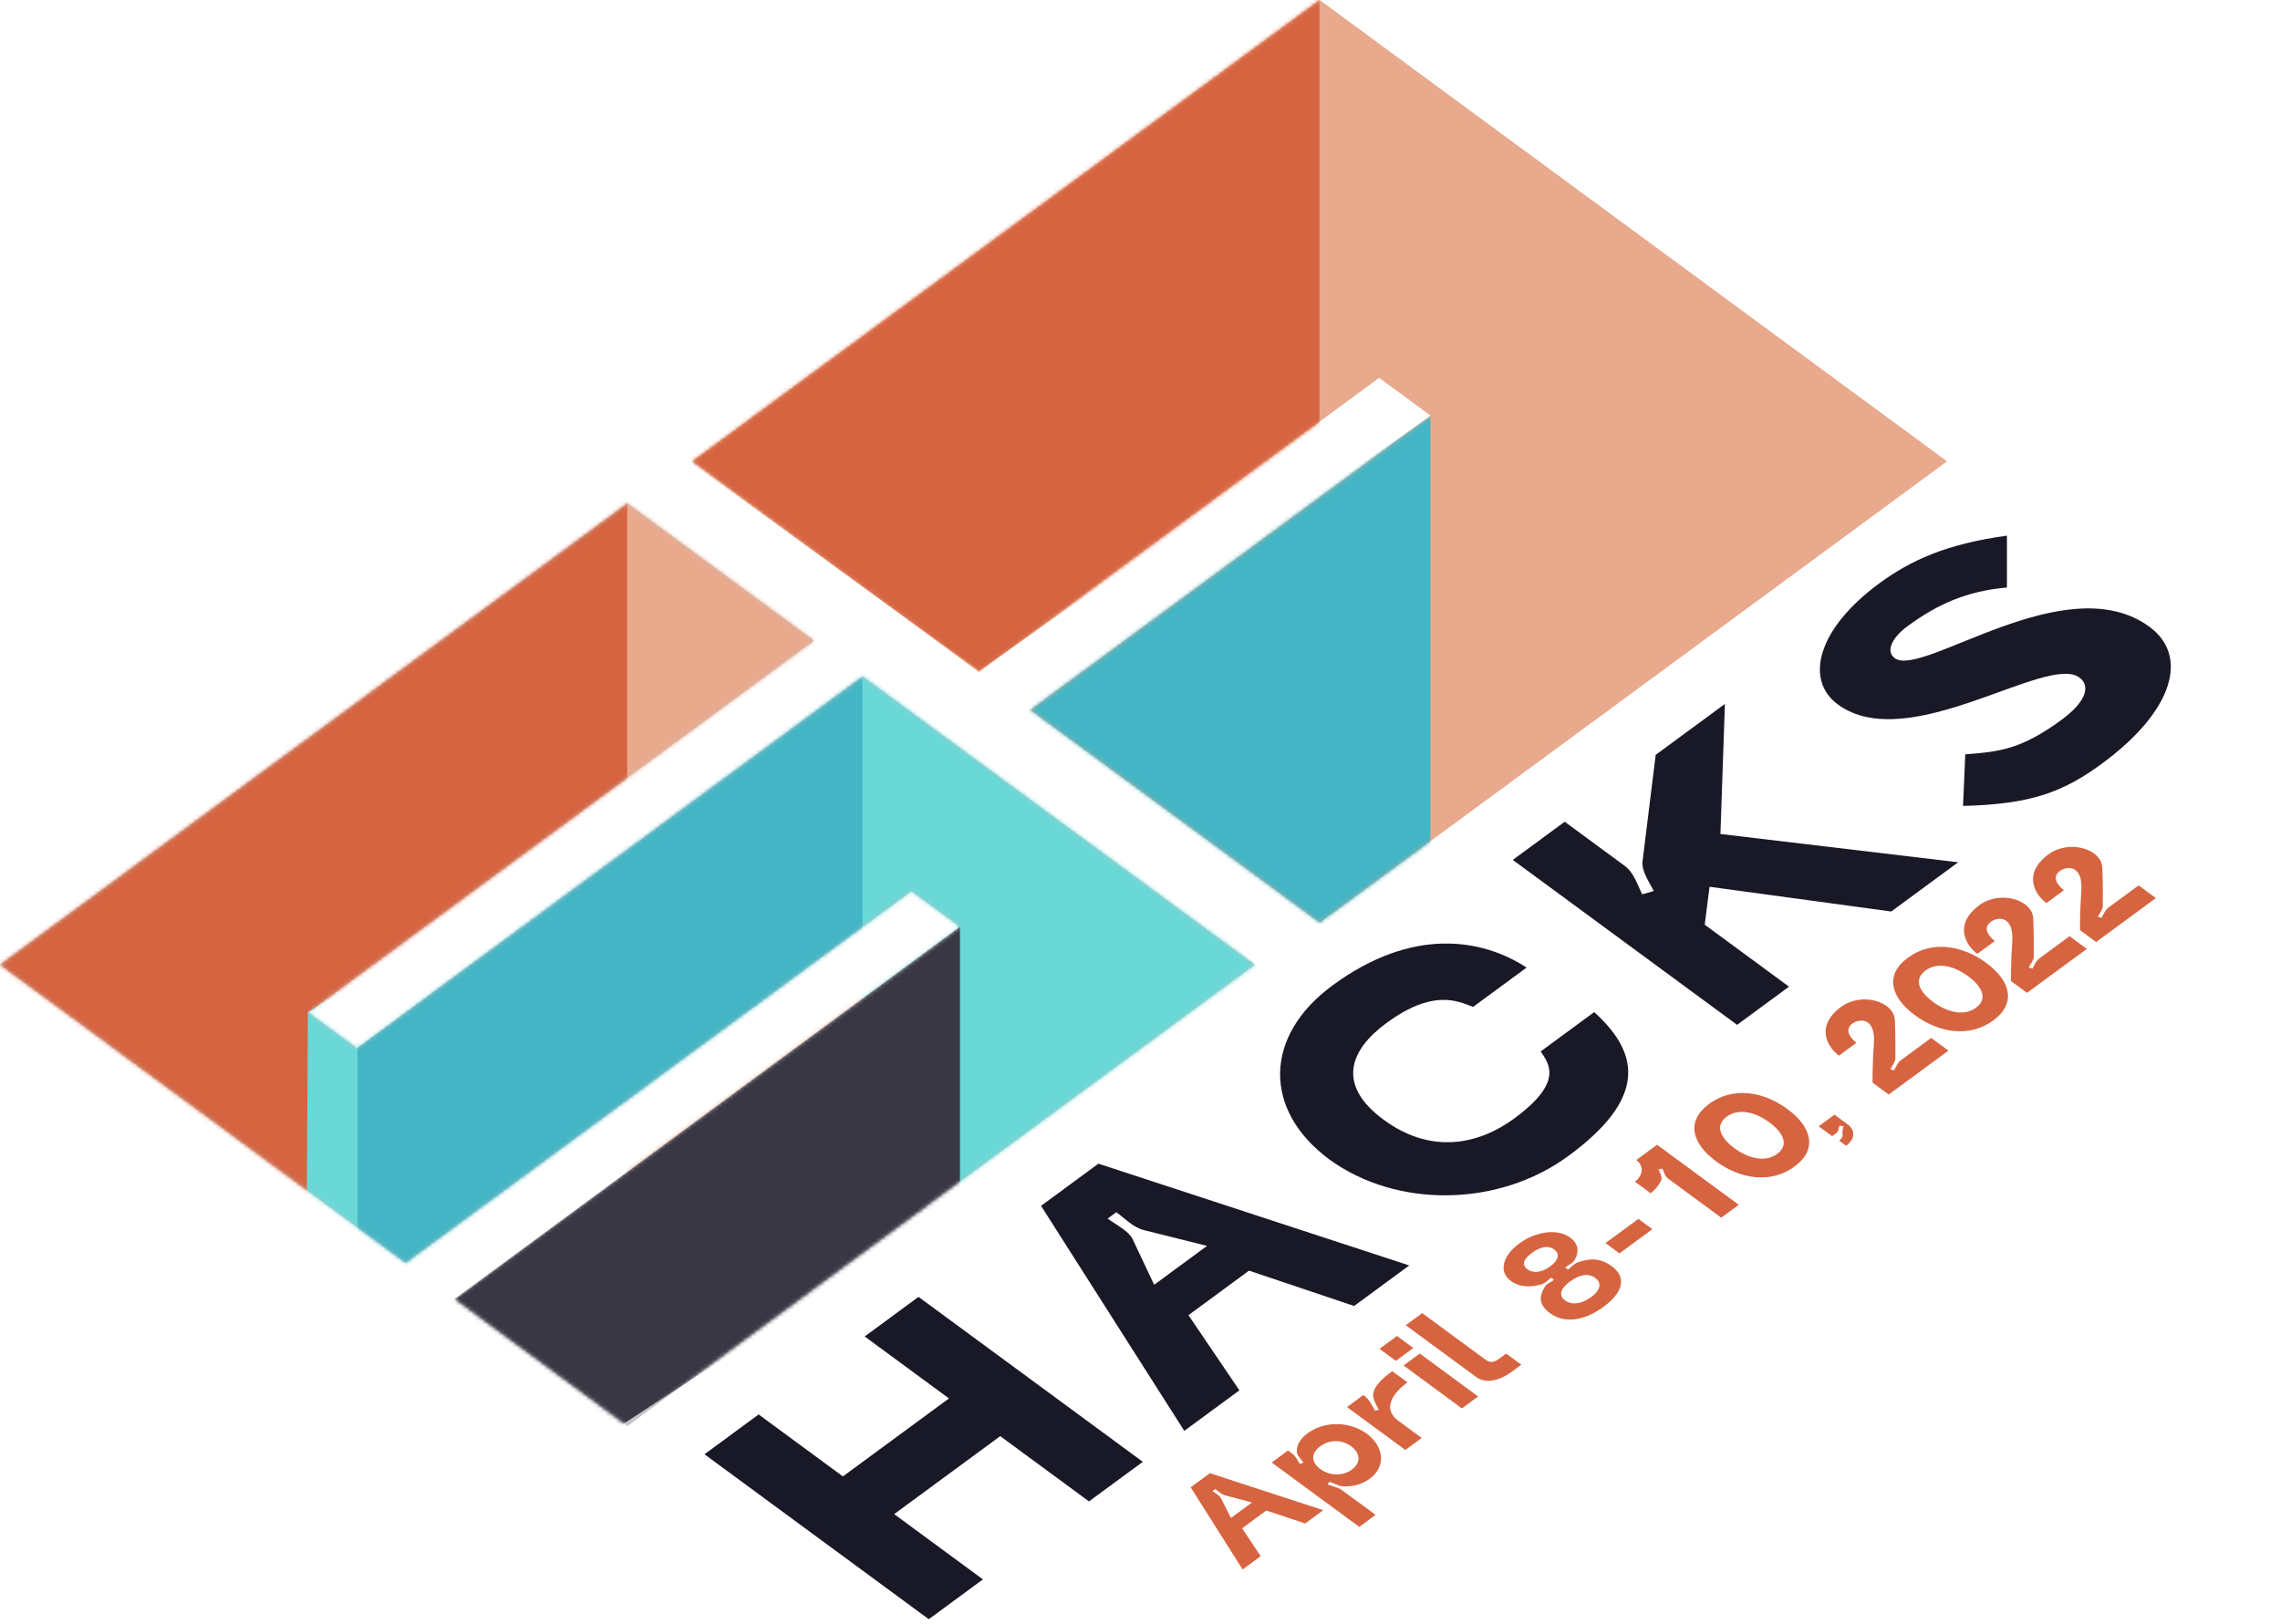 <svg width="598" height="426" viewBox="0 0 598 426" fill="none" xmlns="http://www.w3.org/2000/svg">
<path fill-rule="evenodd" clip-rule="evenodd" d="M0 253.071L164.557 132.051L213.498 168.044L80.86 265.591L93.627 274.98L226.266 177.433L329.114 253.071L164.557 374.092L0 253.071ZM239.033 233.771L106.395 331.318L119.162 340.707L251.8 243.16L239.033 233.771Z" fill="#C4C4C4"/>
<mask id="mask0_1931_553" style="mask-type:alpha" maskUnits="userSpaceOnUse" x="0" y="132" width="330" height="243">
<path fill-rule="evenodd" clip-rule="evenodd" d="M0 253.071L164.557 132.051L213.498 168.044L80.86 265.591L93.627 274.98L226.266 177.433L329.114 253.071L164.557 374.092L0 253.071ZM239.033 233.771L106.395 331.318L119.162 340.707L251.8 243.16L239.033 233.771Z" fill="#C4C4C4"/>
</mask>
<g mask="url(#mask0_1931_553)">
<path d="M-24.074 256.724L165.01 126.887V208.773L93.79 260.413L93.79 351.889L-24.074 256.724Z" fill="#D66440"/>
<path d="M80.749 265.577L225.195 175.945L226.198 257.093L80.248 353.364L80.749 265.577Z" fill="#6AD8D7"/>
<path d="M291.901 221.683L164.508 127.624V309.471L223.691 270.003L291.901 221.683Z" fill="#E9A98D"/>
<path d="M225.697 258.568V158.977L341.555 264.101L286.886 300.987L225.697 341.192V258.568Z" fill="#6AD8D7"/>
<path d="M93.79 274.798L226.198 175.576V253.773L93.79 349.307L93.79 274.798Z" fill="#44B5C5"/>
<path d="M113.35 345.25L251.777 243.076V316.11L113.35 406.111L113.35 345.25Z" fill="#393744"/>
</g>
<path fill-rule="evenodd" clip-rule="evenodd" d="M346.117 -2.0503e-05L181.561 121.021L346.117 242.042L510.674 121.021L346.117 -2.0503e-05ZM361.722 99.112L256.746 176.315L270.223 186.226L375.199 109.023L361.722 99.112Z" fill="#E9A98D"/>
<mask id="mask1_1931_553" style="mask-type:alpha" maskUnits="userSpaceOnUse" x="181" y="0" width="330" height="243">
<path fill-rule="evenodd" clip-rule="evenodd" d="M346.117 -2.0503e-05L181.561 121.021L346.117 242.042L510.674 121.021L346.117 -2.0503e-05ZM361.722 99.112L256.746 176.315L270.223 186.226L375.199 109.023L361.722 99.112Z" fill="#C4C4C4"/>
</mask>
<g mask="url(#mask1_1931_553)">
<path d="M258.298 189.592L375.158 109.182V232.38L345.066 243.076L258.298 189.592Z" fill="#44B5C5"/>
<path d="M180.056 120.616L346.068 -3.689V113.608L256.793 175.944L180.056 120.616Z" fill="#D66440"/>
</g>
<path d="M243.6 424.757L257.803 414.311L234.523 397.191L262.341 376.733L285.62 393.853L299.739 383.47L240.91 340.205L226.791 350.588L248.894 366.844L221.076 387.302L198.974 371.046L184.771 381.492L243.6 424.757Z" fill="#191826"/>
<path d="M310.614 375.349L325.069 364.718L311.706 345.001L327.59 333.32L355.156 342.591L369.611 331.96L288.09 305.259L273.047 316.323L310.614 375.349ZM316.58 326.83L302.714 337.028L296.999 324.914C295.906 322.875 292.713 321.268 290.528 319.661L292.797 317.992C294.982 319.599 297.167 321.947 300.024 322.689L316.58 326.83Z" fill="#191826"/>
<path d="M411.406 303.2C431.24 288.614 430.736 276.87 418.13 265.498L404.095 275.82C406.196 278.972 410.23 283.793 397.203 293.373C387.791 300.295 375.352 302.891 362.914 293.744C350.392 284.534 354.09 275.387 363.587 268.403C375.689 259.502 382.076 262.469 386.362 264.138L400.397 253.816C388.715 246.214 370.478 243.062 349.468 258.514C331.399 271.802 331.231 291.209 348.627 304.127C366.276 316.983 393.001 316.736 411.406 303.2Z" fill="#191826"/>
<path d="M430.813 225.884C430.477 228.48 432.578 231.385 433.755 233.734L430.729 234.599C429.469 232.189 428.628 228.975 426.107 227.12L410.391 215.562L396.776 225.575L455.606 268.84L469.22 258.827L447.117 242.572L448.378 232.621L496.03 239.111L513.594 226.193L451.235 218.776L452.412 184.659L434.259 198.009L430.813 225.884Z" fill="#191826"/>
<path d="M526.38 140.52C510.497 142.683 501.084 147.01 492.848 153.067C476.544 165.057 473.35 178.408 482.006 184.774C500.496 198.371 536.801 171.423 545.374 177.728C548.483 180.015 546.971 184.218 540.751 188.791C530.162 196.579 524.447 197.197 515.455 197.877L514.867 211.413C532.599 210.98 541.088 207.828 551.341 200.287C570.166 186.443 574.116 172.042 563.779 164.439C541.928 148.369 504.109 177.913 496.966 172.66C494.529 170.867 496.209 167.282 500.243 164.316C508.227 158.444 515.875 155.045 526.38 154.117V140.52Z" fill="#191826"/>
<path d="M325.914 411.709L330.659 408.22L325.791 400.903L332.128 396.243L342.322 399.642L347.067 396.153L317.342 386.449L312.291 390.164L325.914 411.709ZM328.363 394.149L322.853 398.201L320.22 392.978C319.883 392.28 318.75 391.717 318.016 391.177L318.781 390.614C319.516 391.154 320.281 391.987 321.23 392.235L328.363 394.149ZM351.927 390.867C351.009 390.192 349.356 389.832 348.192 389.426L348.682 388.706C349.846 389.111 351.254 389.922 352.539 389.922C354.805 389.967 357.193 389.426 359.244 387.918C363.591 384.721 362.948 379.61 358.754 376.301C354.315 372.856 347.55 372.609 342.958 375.986C340.937 377.472 340.049 379.16 340.141 380.849C340.141 381.794 341.305 382.83 341.886 383.663L340.907 384.023C340.356 383.168 339.835 381.974 338.917 381.299L337.815 380.488L333.56 383.663L356.519 400.548L360.774 397.374L351.927 390.867ZM346.264 379.408C348.835 377.517 352.05 377.674 354.376 379.385C356.703 381.096 357.131 383.618 354.56 385.509C351.988 387.4 348.59 387.062 346.264 385.351C343.937 383.64 343.692 381.299 346.264 379.408ZM360.207 365.416C359.871 366.789 360.942 368.478 361.616 369.784L360.636 370.054C359.963 368.748 359.105 367.082 357.758 366.091L357.575 365.956L353.289 369.108L368.595 380.365L372.881 377.213L366.759 372.71C362.503 369.581 365.228 365.506 369.146 362.624L365.167 359.697C362.32 361.791 360.728 363.322 360.207 365.416ZM366.102 356.984L370.693 353.607L366.408 350.455L361.816 353.832L366.102 356.984ZM383.428 369.456L387.684 366.327L372.377 355.07L368.122 358.199L383.428 369.456ZM387.193 361.239C389.489 362.928 392.979 362.433 396.591 359.776L399.01 357.997L395.03 355.071L393.254 356.376C391.816 357.435 390.867 357.592 389.581 356.647L373.019 344.467L368.703 347.641L387.193 361.239ZM405.169 337.573C403.577 340.184 403.638 342.346 406.547 344.484C410.251 347.209 415.455 346.578 420.598 342.796C425.802 338.969 426.629 335.029 422.771 332.192C419.771 329.986 417.077 329.986 413.741 331.179C413.465 331.291 413.159 331.472 412.914 331.652C412.332 332.079 411.812 332.642 411.292 333.025L410.496 332.485C410.986 332.124 411.659 331.764 412.21 331.359C412.516 331.134 412.792 330.886 412.945 330.639C414.23 328.387 414.077 326.293 411.812 324.627C408.598 322.263 402.904 322.939 398.465 326.203C394.026 329.468 393.046 333.655 396.23 335.997C398.526 337.685 401.312 337.753 404.281 336.92C405.292 336.627 406.087 335.727 406.853 335.164L407.588 335.749C407.098 336.109 406.394 336.447 405.843 336.852C405.567 337.055 405.292 337.303 405.169 337.573ZM406.577 332.214C404.404 333.813 402.169 334.106 400.608 332.957C399.077 331.832 399.475 330.368 401.802 328.657C404.098 326.969 406.118 326.654 407.618 327.757C409.21 328.927 408.781 330.594 406.577 332.214ZM417.292 340.274C414.567 342.278 412.088 342.301 410.496 341.13C408.812 339.892 409.118 338.136 411.812 336.154C414.475 334.196 416.741 334.016 418.394 335.231C420.047 336.447 420.016 338.271 417.292 340.274ZM424.764 328.79L433.397 322.442L429.723 319.74L421.09 326.089L424.764 328.79ZM435.687 309.68C436.085 308.802 435.35 307.677 434.983 306.776L436.024 306.551C436.391 307.452 436.697 308.577 437.616 309.253L451.453 319.429L456.045 316.052L434.616 300.292L429.167 304.3C431.218 305.808 431.034 308.33 428.799 309.973L432.932 313.012C434.065 312.179 435.105 310.919 435.687 309.68ZM450.114 304.654C456.481 309.337 464.471 310.575 470.655 306.027C476.839 301.479 475.155 295.603 468.788 290.921C462.42 286.238 454.461 285.022 448.277 289.57C442.093 294.118 443.746 299.971 450.114 304.654ZM454.889 301.187C451.4 298.62 449.593 295.356 452.869 292.947C456.175 290.515 460.583 291.866 464.073 294.433C467.532 296.977 469.43 300.264 466.124 302.695C462.849 305.104 458.349 303.731 454.889 301.187ZM481.607 297.253C482.249 296.78 482.28 295.947 482.433 295.294L483.505 295.451C483.351 296.104 483.137 296.847 483.26 297.478C483.351 297.996 483.198 298.603 482.372 299.211L484.209 300.562C486.658 298.761 486.596 296.42 484.637 294.979L481.147 292.412L477.015 295.451L480.535 298.041L481.607 297.253ZM497.114 277.653C497.145 275.514 497.145 271.551 496.992 267.747C496.869 262.614 488.206 260.205 482.91 264.099C476.053 269.143 479.206 274.613 482.328 276.91L486.92 273.533C485.696 272.632 483.461 270.268 485.849 268.512C487.869 267.026 491.941 267.049 491.482 273.645C491.053 279.994 491.145 284.024 491.145 284.024L495.369 287.131L511.043 275.604L506.512 272.272L498.584 278.103C497.696 278.756 497.267 279.927 496.778 280.782L495.798 280.467C496.288 279.611 497.114 278.553 497.114 277.653ZM502.251 266.31C508.618 270.993 516.608 272.231 522.792 267.684C528.976 263.136 527.292 257.26 520.925 252.577C514.557 247.894 506.598 246.678 500.414 251.226C494.23 255.774 495.884 261.628 502.251 266.31ZM507.027 262.843C503.537 260.277 501.731 257.012 505.006 254.603C508.312 252.172 512.721 253.523 516.21 256.089C519.67 258.633 521.568 261.92 518.261 264.352C514.986 266.761 510.486 265.387 507.027 262.843ZM533.407 250.962C533.438 248.823 533.438 244.861 533.285 241.056C533.162 235.923 524.499 233.514 519.203 237.408C512.346 242.452 515.499 247.922 518.621 250.219L523.213 246.842C521.989 245.941 519.754 243.577 522.142 241.821C524.162 240.335 528.234 240.358 527.774 246.954C527.346 253.303 527.438 257.333 527.438 257.333L531.662 260.44L547.336 248.913L542.805 245.581L534.876 251.412C533.989 252.065 533.56 253.236 533.07 254.091L532.091 253.776C532.581 252.92 533.407 251.862 533.407 250.962ZM551.524 237.638C551.554 235.499 551.554 231.537 551.401 227.732C551.279 222.599 542.615 220.19 537.319 224.085C530.462 229.128 533.615 234.599 536.738 236.895L541.33 233.518C540.105 232.618 537.87 230.254 540.258 228.498C542.279 227.012 546.35 227.034 545.891 233.631C545.462 239.98 545.554 244.01 545.554 244.01L549.779 247.116L565.452 235.589L560.922 232.257L552.993 238.088C552.105 238.741 551.677 239.912 551.187 240.768L550.207 240.452C550.697 239.597 551.524 238.539 551.524 237.638Z" fill="#D66440"/>
</svg>
